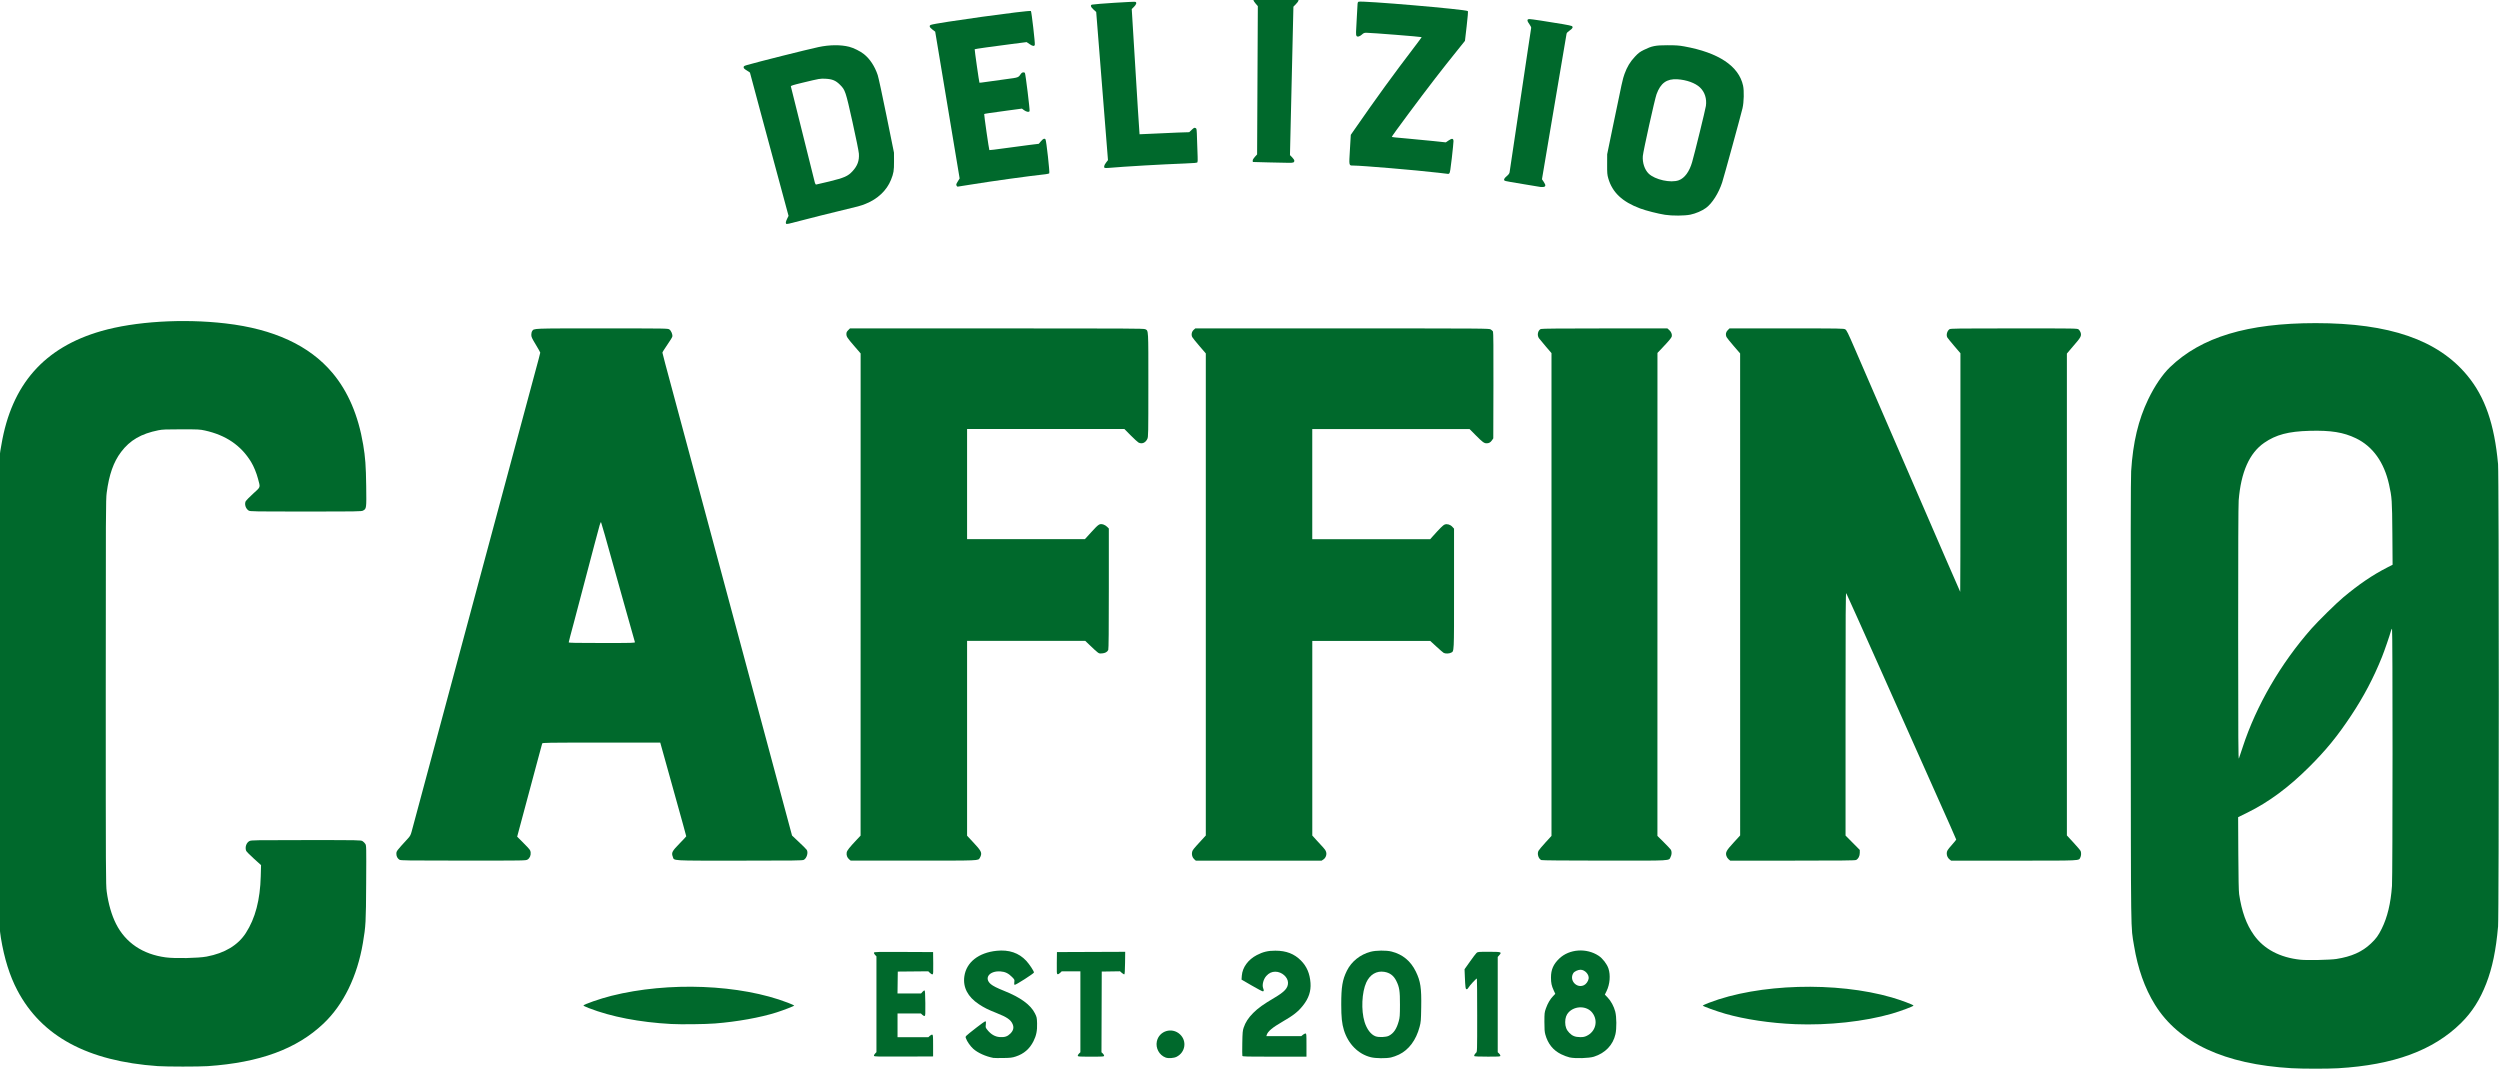 <svg xmlns="http://www.w3.org/2000/svg" xmlns:svg="http://www.w3.org/2000/svg" id="svg8" width="1000.002" height="428.109" version="1.1" viewBox="0 0 264.584 113.27"><g id="layer1" transform="translate(666.573,645.863)"><g id="g1007" transform="matrix(1.067,0,0,1.067,44.456,43.074)"><path style="fill:#00692c;fill-opacity:1;stroke-width:.052" id="path975" d="m -540.586,-629.569 c -0.834,-0.016 -1.522,-0.035 -1.529,-0.041 -0.007,-0.006 -0.013,-0.07 -0.013,-0.143 0,-0.082 0.082,-0.221 0.218,-0.369 l 0.218,-0.237 0.036,-7.354 0.036,-7.354 -0.228,-0.267 c -0.241,-0.282 -0.288,-0.457 -0.138,-0.514 0.132,-0.051 4.206,0.029 4.313,0.085 0.15,0.077 0.106,0.208 -0.163,0.486 l -0.255,0.263 -0.171,7.361 -0.171,7.361 0.216,0.22 c 0.119,0.121 0.216,0.268 0.216,0.326 0,0.194 -0.1,0.231 -0.598,0.219 -0.26,-0.006 -1.155,-0.025 -1.989,-0.041 z"/><path style="fill:#00692c;fill-opacity:1;stroke-width:.052" id="path973" d="m -556.803,-629.025 c -0.119,-0.053 -0.068,-0.264 0.127,-0.518 l 0.192,-0.252 -0.584,-7.348 -0.584,-7.348 -0.261,-0.235 c -0.29,-0.261 -0.345,-0.45 -0.144,-0.494 0.337,-0.073 4.176,-0.318 4.291,-0.274 0.155,0.059 0.098,0.265 -0.137,0.495 l -0.223,0.219 0.119,1.948 c 0.461,7.569 0.642,10.459 0.655,10.472 0.009,0.009 0.615,-0.018 1.347,-0.059 0.732,-0.041 1.836,-0.09 2.453,-0.11 l 1.122,-0.036 0.251,-0.235 c 0.223,-0.208 0.265,-0.228 0.375,-0.178 0.123,0.056 0.124,0.062 0.156,1.197 0.018,0.627 0.043,1.364 0.057,1.637 0.014,0.273 0.005,0.528 -0.019,0.567 -0.034,0.054 -0.337,0.082 -1.266,0.117 -2.35,0.089 -5.836,0.291 -7.573,0.439 -0.158,0.013 -0.317,0.011 -0.353,-0.005 z"/><path style="fill:#00692c;fill-opacity:1;stroke-width:.052" id="path971" d="m -523.808,-628.553 c -2.103,-0.246 -7.497,-0.701 -8.314,-0.702 -0.48,-4e-4 -0.462,0.078 -0.363,-1.591 l 0.086,-1.456 0.385,-0.555 c 2.219,-3.199 3.766,-5.328 6.002,-8.263 0.361,-0.473 0.65,-0.867 0.643,-0.874 -0.04,-0.04 -5.014,-0.434 -5.483,-0.434 -0.212,-2e-4 -0.279,0.027 -0.458,0.189 -0.219,0.198 -0.445,0.248 -0.527,0.118 -0.062,-0.098 -0.058,-0.342 0.032,-1.797 0.042,-0.69 0.077,-1.318 0.078,-1.396 5.1e-4,-0.081 0.04,-0.163 0.092,-0.191 0.252,-0.134 10.678,0.758 10.848,0.928 0.03,0.03 -0.015,0.602 -0.12,1.501 l -0.169,1.452 -0.716,0.891 c -1.013,1.262 -1.401,1.753 -2.25,2.848 -1.419,1.83 -4.288,5.695 -4.288,5.776 0,0.034 0.293,0.066 1.699,0.188 0.69,0.06 1.795,0.166 2.456,0.236 l 1.202,0.128 0.272,-0.187 c 0.342,-0.235 0.486,-0.214 0.488,0.073 6.7e-4,0.106 -0.073,0.851 -0.164,1.656 -0.126,1.112 -0.185,1.479 -0.246,1.529 -0.045,0.036 -0.094,0.063 -0.11,0.059 -0.016,-0.003 -0.5,-0.061 -1.075,-0.128 z"/><path style="fill:#00692c;fill-opacity:1;stroke-width:.052" id="path969" d="m -571.506,-627.273 c -0.049,-0.092 -0.029,-0.157 0.125,-0.407 l 0.184,-0.298 -1.212,-7.279 -1.212,-7.279 -0.274,-0.209 c -0.299,-0.227 -0.351,-0.383 -0.157,-0.465 0.454,-0.193 9.811,-1.488 9.925,-1.374 0.064,0.064 0.425,3.191 0.386,3.347 -0.042,0.172 -0.209,0.149 -0.532,-0.073 l -0.277,-0.191 -1.518,0.194 c -1.933,0.247 -3.607,0.484 -3.637,0.514 -0.023,0.023 0.443,3.291 0.474,3.322 0.009,0.009 0.342,-0.032 0.74,-0.091 0.398,-0.059 1.253,-0.178 1.898,-0.264 1.281,-0.171 1.203,-0.142 1.5,-0.562 0.09,-0.128 0.289,-0.156 0.371,-0.052 0.063,0.079 0.503,3.677 0.463,3.781 -0.048,0.125 -0.312,0.083 -0.542,-0.086 l -0.218,-0.16 -1.4,0.188 c -1.803,0.242 -2.309,0.318 -2.342,0.351 -0.029,0.029 0.474,3.538 0.513,3.577 0.013,0.013 0.691,-0.07 1.507,-0.184 0.816,-0.114 1.914,-0.261 2.44,-0.325 l 0.957,-0.117 0.211,-0.252 c 0.211,-0.252 0.35,-0.31 0.452,-0.187 0.082,0.099 0.436,3.287 0.374,3.362 -0.028,0.034 -0.198,0.077 -0.377,0.096 -1.602,0.171 -5.308,0.685 -7.374,1.021 -0.714,0.116 -1.319,0.212 -1.344,0.212 -0.025,0 -0.072,-0.049 -0.104,-0.109 z"/><path style="fill:#00692c;fill-opacity:1;stroke-width:.052" id="path967" d="m -513.616,-627.138 c -0.029,-0.012 -0.817,-0.142 -1.751,-0.29 -0.934,-0.148 -1.728,-0.293 -1.764,-0.322 -0.123,-0.099 -0.065,-0.233 0.194,-0.451 0.182,-0.154 0.268,-0.269 0.288,-0.387 0.029,-0.167 1.207,-8.063 1.807,-12.112 0.173,-1.164 0.323,-2.158 0.334,-2.208 0.011,-0.05 -0.045,-0.18 -0.124,-0.289 -0.315,-0.434 -0.323,-0.587 -0.031,-0.587 0.167,0 1.672,0.228 3.295,0.5 0.46,0.077 0.866,0.164 0.902,0.192 0.135,0.109 0.065,0.248 -0.219,0.437 -0.192,0.128 -0.294,0.234 -0.313,0.327 -0.031,0.148 -0.274,1.586 -1.596,9.427 l -0.843,5.003 0.181,0.269 c 0.231,0.343 0.201,0.487 -0.104,0.502 -0.112,0.006 -0.227,7.9e-4 -0.256,-0.011 z"/><path id="path963" style="fill:#00692c;fill-opacity:1;stroke-width:.052" d="m -501.228,-624.372 c -0.698,-0.108 -1.89,-0.411 -2.469,-0.628 -1.778,-0.664 -2.758,-1.589 -3.162,-2.984 -0.105,-0.363 -0.118,-0.518 -0.114,-1.401 l 0.004,-0.993 0.559,-2.718 c 0.93,-4.52 0.976,-4.728 1.159,-5.24 0.25,-0.699 0.562,-1.217 1.038,-1.722 0.348,-0.369 0.485,-0.473 0.889,-0.671 0.796,-0.392 1.143,-0.461 2.332,-0.462 0.83,-7.9e-4 1.139,0.021 1.663,0.115 3.414,0.617 5.42,1.955 5.84,3.895 0.11,0.51 0.083,1.638 -0.054,2.229 -0.153,0.659 -1.848,6.841 -2.021,7.37 -0.348,1.064 -0.992,2.079 -1.606,2.53 -0.39,0.286 -1.014,0.554 -1.546,0.664 -0.576,0.119 -1.8,0.127 -2.512,0.016 z m 1.368,-3.427 c 0.577,-0.216 1.042,-0.85 1.316,-1.795 0.252,-0.87 1.317,-5.21 1.367,-5.574 0.101,-0.723 -0.11,-1.382 -0.588,-1.836 -0.463,-0.44 -1.336,-0.755 -2.242,-0.81 -1.053,-0.063 -1.664,0.376 -2.068,1.489 -0.176,0.485 -1.321,5.652 -1.358,6.125 -0.051,0.663 0.179,1.355 0.578,1.743 0.626,0.608 2.203,0.954 2.995,0.658 z"/><path id="path959" style="fill:#00692c;fill-opacity:1;stroke-width:.052" d="m -588.404,-623.488 c -0.066,-0.066 -0.034,-0.225 0.101,-0.501 l 0.136,-0.277 -0.846,-3.134 c -0.875,-3.245 -0.997,-3.695 -1.883,-6.976 -0.845,-3.13 -1.098,-4.073 -1.098,-4.098 0,-0.013 -0.141,-0.109 -0.314,-0.214 -0.242,-0.147 -0.314,-0.219 -0.314,-0.315 0,-0.109 0.045,-0.138 0.353,-0.228 0.991,-0.291 5.972,-1.543 7.079,-1.778 1.088,-0.232 2.199,-0.241 3.041,-0.027 0.437,0.111 1.095,0.439 1.453,0.723 0.596,0.473 1.079,1.207 1.374,2.086 0.075,0.224 0.469,2.047 0.874,4.05 l 0.738,3.643 0.004,0.862 c 0.005,0.917 -0.04,1.185 -0.303,1.838 -0.422,1.046 -1.315,1.892 -2.495,2.366 -0.533,0.214 -0.631,0.241 -2.789,0.757 -0.949,0.227 -2.449,0.603 -3.334,0.836 -1.643,0.432 -1.719,0.449 -1.78,0.388 z m 4.298,-4.194 c 1.475,-0.364 1.829,-0.52 2.281,-1.009 0.494,-0.534 0.683,-1.051 0.636,-1.737 -0.017,-0.245 -0.281,-1.552 -0.632,-3.132 -0.684,-3.075 -0.722,-3.19 -1.246,-3.713 -0.419,-0.418 -0.759,-0.559 -1.431,-0.593 -0.533,-0.027 -0.566,-0.021 -2.249,0.385 -1.014,0.245 -1.206,0.306 -1.189,0.379 0.032,0.141 2.32,9.321 2.377,9.534 0.029,0.11 0.084,0.196 0.126,0.196 0.041,0 0.638,-0.139 1.328,-0.309 z"/><path style="fill:#00692c;fill-opacity:1;stroke-width:.052" id="path957" d="m -494.924,-560.446 c -0.088,-0.074 -0.186,-0.222 -0.218,-0.329 -0.107,-0.358 -0.012,-0.536 0.709,-1.322 l 0.654,-0.714 -0.001,-23.905 -10e-4,-23.905 -0.654,-0.758 c -0.36,-0.417 -0.677,-0.812 -0.704,-0.879 -0.104,-0.252 -0.06,-0.48 0.128,-0.668 l 0.178,-0.178 5.663,2e-4 c 5.416,2e-4 5.67,0.004 5.82,0.097 0.134,0.083 0.267,0.351 0.923,1.868 0.421,0.975 2.335,5.394 4.252,9.821 1.918,4.427 4.098,9.461 4.845,11.186 0.747,1.725 1.368,3.146 1.38,3.158 0.012,0.012 0.021,-5.308 0.021,-11.823 v -11.844 l -0.621,-0.727 c -0.341,-0.4 -0.647,-0.776 -0.679,-0.836 -0.132,-0.246 -0.026,-0.651 0.214,-0.819 0.104,-0.073 0.79,-0.082 6.396,-0.082 6.255,0 6.28,3.9e-4 6.416,0.107 0.075,0.059 0.163,0.197 0.196,0.307 0.101,0.336 0.023,0.478 -0.729,1.338 -0.076,0.087 -0.25,0.291 -0.386,0.453 l -0.248,0.295 v 23.897 23.897 l 0.66,0.714 c 0.363,0.393 0.68,0.768 0.706,0.835 0.07,0.184 0.055,0.468 -0.033,0.639 -0.171,0.331 0.225,0.312 -6.601,0.312 h -6.216 l -0.139,-0.109 c -0.185,-0.145 -0.293,-0.367 -0.293,-0.597 0,-0.252 0.052,-0.338 0.531,-0.881 0.225,-0.255 0.409,-0.481 0.409,-0.502 0,-0.035 -0.512,-1.19 -3.108,-7.005 -0.468,-1.049 -2.399,-5.377 -4.29,-9.617 -1.891,-4.24 -3.47,-7.756 -3.509,-7.813 -0.059,-0.087 -0.071,1.817 -0.071,11.967 v 12.07 l 0.706,0.712 0.706,0.712 v 0.289 c 0,0.322 -0.14,0.593 -0.367,0.708 -0.101,0.051 -1.47,0.066 -6.306,0.066 l -6.177,7.9e-4 -0.16,-0.135 z"/><path style="fill:#00692c;fill-opacity:1;stroke-width:.052" id="path955" d="m -513.511,-560.371 c -0.281,-0.14 -0.423,-0.622 -0.27,-0.917 0.045,-0.086 0.353,-0.455 0.685,-0.818 l 0.604,-0.661 v -23.943 -23.943 l -0.562,-0.654 c -0.309,-0.36 -0.615,-0.728 -0.679,-0.818 -0.212,-0.295 -0.116,-0.785 0.181,-0.92 0.087,-0.04 1.982,-0.057 6.34,-0.057 h 6.216 l 0.183,0.161 c 0.195,0.171 0.301,0.438 0.252,0.635 -0.034,0.139 -0.292,0.449 -0.948,1.138 l -0.472,0.497 -0.002,23.953 -0.002,23.953 0.614,0.609 c 0.338,0.335 0.655,0.67 0.705,0.744 0.121,0.18 0.116,0.484 -0.013,0.737 -0.2,0.392 0.29,0.365 -6.57,0.361 -3.98,-0.002 -6.194,-0.022 -6.262,-0.056 z"/><path style="fill:#00692c;fill-opacity:1;stroke-width:.052" id="path953" d="m -547.932,-560.455 c -0.185,-0.166 -0.267,-0.451 -0.207,-0.717 0.042,-0.187 0.123,-0.289 0.902,-1.136 l 0.457,-0.498 v -23.908 -23.908 l -0.629,-0.73 c -0.346,-0.402 -0.666,-0.799 -0.711,-0.883 -0.123,-0.229 -0.064,-0.545 0.136,-0.723 l 0.161,-0.144 14.569,2e-4 c 14.334,2e-4 14.572,0.002 14.736,0.102 0.092,0.056 0.192,0.149 0.223,0.207 0.04,0.074 0.052,1.676 0.043,5.351 l -0.014,5.246 -0.13,0.189 c -0.146,0.213 -0.299,0.3 -0.529,0.3 -0.25,0 -0.4,-0.11 -1.066,-0.78 l -0.626,-0.631 h -7.802 -7.802 v 5.462 5.462 h 5.847 5.847 l 0.204,-0.228 c 0.764,-0.857 1.094,-1.184 1.242,-1.232 0.251,-0.081 0.552,0.01 0.752,0.228 l 0.17,0.185 v 5.962 c 0,6.547 0.018,6.177 -0.312,6.348 -0.183,0.095 -0.558,0.101 -0.716,0.012 -0.062,-0.035 -0.388,-0.316 -0.723,-0.625 l -0.611,-0.562 h -5.849 -5.849 v 9.652 9.652 l 0.43,0.475 c 0.237,0.262 0.531,0.581 0.654,0.711 0.292,0.307 0.373,0.561 0.271,0.853 -0.048,0.137 -0.14,0.259 -0.253,0.335 l -0.178,0.119 h -6.238 -6.238 z"/><path style="fill:#00692c;fill-opacity:1;stroke-width:.052" id="path951" d="m -582.159,-560.444 c -0.195,-0.164 -0.286,-0.426 -0.239,-0.681 0.037,-0.199 0.266,-0.489 1.008,-1.277 l 0.369,-0.392 0.002,-23.914 0.002,-23.914 -0.609,-0.705 c -0.724,-0.839 -0.802,-0.957 -0.802,-1.22 0,-0.159 0.037,-0.238 0.178,-0.379 l 0.178,-0.178 h 14.565 c 12.916,0 14.582,0.009 14.718,0.079 0.328,0.17 0.312,-0.117 0.311,5.524 -10e-4,4.889 -0.006,5.148 -0.098,5.351 -0.181,0.398 -0.541,0.547 -0.884,0.365 -0.078,-0.041 -0.423,-0.359 -0.768,-0.706 l -0.626,-0.631 h -7.802 -7.802 v 5.462 5.462 h 5.843 5.843 l 0.66,-0.724 c 0.711,-0.78 0.797,-0.834 1.17,-0.731 0.11,0.03 0.277,0.133 0.372,0.227 l 0.172,0.172 v 5.961 c 0,4.119 -0.017,5.999 -0.056,6.082 -0.096,0.205 -0.309,0.322 -0.63,0.346 -0.335,0.024 -0.29,0.055 -1.255,-0.864 l -0.399,-0.38 h -5.86 -5.86 v 9.663 9.663 l 0.652,0.699 c 0.678,0.727 0.8,0.933 0.726,1.233 -0.02,0.08 -0.071,0.2 -0.114,0.266 -0.184,0.285 0.134,0.272 -6.589,0.272 h -6.219 z"/><path id="path947" style="fill:#00692c;fill-opacity:1;stroke-width:.052" d="m -626.758,-560.4 c -0.188,-0.117 -0.307,-0.335 -0.307,-0.564 0,-0.3 -0.026,-0.265 1.16,-1.562 0.2,-0.219 0.265,-0.341 0.35,-0.661 0.245,-0.918 2.004,-7.461 2.697,-10.036 0.414,-1.538 0.932,-3.467 1.151,-4.286 0.219,-0.819 0.595,-2.219 0.836,-3.11 0.241,-0.891 0.747,-2.773 1.124,-4.182 0.377,-1.409 0.851,-3.173 1.053,-3.92 0.201,-0.747 0.493,-1.829 0.647,-2.404 0.155,-0.575 0.531,-1.974 0.836,-3.11 0.305,-1.136 0.716,-2.664 0.914,-3.397 0.197,-0.733 0.997,-3.708 1.777,-6.612 0.78,-2.904 1.487,-5.532 1.572,-5.84 0.085,-0.309 0.154,-0.586 0.154,-0.617 0,-0.031 -0.2,-0.387 -0.444,-0.791 -0.389,-0.643 -0.444,-0.765 -0.444,-0.978 0,-0.136 0.036,-0.295 0.082,-0.36 0.201,-0.287 -0.159,-0.273 6.925,-0.273 6.471,0 6.543,10e-4 6.689,0.105 0.184,0.131 0.339,0.515 0.289,0.715 -0.02,0.08 -0.25,0.452 -0.511,0.826 -0.261,0.374 -0.472,0.715 -0.47,0.758 0.003,0.043 0.123,0.514 0.266,1.045 0.144,0.532 0.735,2.731 1.313,4.887 0.579,2.156 1.249,4.649 1.49,5.541 0.241,0.891 0.614,2.279 0.83,3.084 0.497,1.854 1.886,7.026 3.201,11.917 0.216,0.805 0.567,2.11 0.779,2.901 0.498,1.856 1.354,5.041 1.959,7.292 0.263,0.977 0.687,2.553 0.941,3.502 0.255,0.949 0.687,2.56 0.962,3.58 0.274,1.021 0.637,2.371 0.807,3.002 l 0.308,1.146 0.307,0.289 c 0.772,0.725 1.076,1.023 1.146,1.124 0.18,0.257 0.011,0.844 -0.288,0.999 -0.135,0.07 -0.91,0.08 -6.379,0.08 -6.985,0 -6.453,0.032 -6.615,-0.393 -0.151,-0.395 -0.072,-0.547 0.685,-1.321 0.358,-0.366 0.65,-0.681 0.651,-0.701 5.9e-4,-0.037 -0.339,-1.266 -1.514,-5.478 -0.349,-1.251 -0.731,-2.621 -0.849,-3.045 l -0.215,-0.771 h -5.842 c -5.518,0 -5.843,0.005 -5.87,0.091 -0.015,0.05 -0.192,0.703 -0.392,1.45 -0.444,1.662 -1.04,3.882 -1.472,5.488 -0.178,0.661 -0.389,1.449 -0.47,1.751 l -0.146,0.549 0.655,0.66 c 0.605,0.61 0.657,0.677 0.681,0.89 0.034,0.304 -0.087,0.587 -0.309,0.722 -0.171,0.104 -0.245,0.105 -6.367,0.104 -5.634,-0.001 -6.206,-0.009 -6.331,-0.086 z m 23.351,-21.591 c -0.069,-0.232 -0.583,-2.056 -0.94,-3.332 -0.351,-1.255 -0.97,-3.463 -2.042,-7.287 -0.189,-0.673 -0.355,-1.236 -0.369,-1.25 -0.065,-0.065 -0.092,0.024 -0.674,2.239 -0.132,0.503 -0.594,2.255 -1.026,3.894 -0.432,1.639 -0.882,3.344 -0.999,3.789 -0.117,0.446 -0.281,1.057 -0.364,1.359 -0.083,0.302 -0.151,0.578 -0.151,0.614 -5.9e-4,0.052 0.694,0.065 3.296,0.065 3.115,0 3.295,-0.005 3.269,-0.091 z"/><path style="fill:#00692c;fill-opacity:1;stroke-width:.052" id="path945" d="m -488.317,-544.091 c -2.444,-0.097 -5.007,-0.479 -6.943,-1.036 -0.871,-0.25 -2.23,-0.744 -2.23,-0.809 0,-0.021 0.276,-0.145 0.614,-0.276 4.906,-1.897 12.629,-2.124 18.135,-0.532 0.874,0.253 2.158,0.733 2.158,0.807 0,0.074 -1.282,0.553 -2.147,0.804 -2.701,0.781 -6.306,1.173 -9.587,1.043 z"/><path style="fill:#00692c;fill-opacity:1;stroke-width:.052" id="path943" d="m -599.807,-544.109 c -3.122,-0.169 -5.963,-0.717 -8.167,-1.576 -0.295,-0.115 -0.536,-0.229 -0.536,-0.253 0,-0.109 1.653,-0.685 2.77,-0.965 5.671,-1.423 12.778,-1.143 17.523,0.691 0.338,0.131 0.614,0.254 0.614,0.275 0,0.047 -1.066,0.46 -1.751,0.678 -1.606,0.511 -3.928,0.929 -6.115,1.099 -0.975,0.076 -3.36,0.104 -4.338,0.051 z"/><path style="fill:#00692c;fill-opacity:1;stroke-width:.052" id="path941" d="m -520.149,-540.919 c -0.04,-0.065 0.036,-0.208 0.177,-0.336 0.109,-0.099 0.109,-0.112 0.109,-3.715 0,-1.989 -0.013,-3.629 -0.029,-3.645 -0.042,-0.042 -0.727,0.695 -0.829,0.891 -0.051,0.098 -0.126,0.166 -0.185,0.166 -0.113,0 -0.136,-0.162 -0.183,-1.318 l -0.027,-0.664 0.528,-0.747 c 0.29,-0.411 0.585,-0.8 0.655,-0.865 0.124,-0.114 0.16,-0.118 1.216,-0.118 1.257,0 1.322,0.02 1.051,0.329 l -0.159,0.181 v 4.727 4.727 l 0.131,0.123 c 0.072,0.068 0.131,0.166 0.131,0.218 0,0.09 -0.075,0.095 -1.278,0.095 -0.777,0 -1.29,-0.02 -1.309,-0.051 z"/><path style="fill:#00692c;fill-opacity:1;stroke-width:.052" id="path939" d="m -543.154,-540.944 c -0.016,-0.042 -0.019,-0.613 -0.007,-1.268 0.019,-1.04 0.036,-1.234 0.134,-1.53 0.175,-0.53 0.468,-0.98 0.952,-1.464 0.485,-0.484 1.006,-0.857 2.086,-1.494 1.033,-0.609 1.363,-0.972 1.363,-1.496 -5.2e-4,-0.556 -0.613,-1.094 -1.25,-1.1 -0.355,-0.003 -0.64,0.13 -0.902,0.421 -0.295,0.327 -0.441,0.905 -0.31,1.23 0.085,0.212 0.073,0.297 -0.041,0.297 -0.055,0 -0.552,-0.262 -1.105,-0.583 l -1.004,-0.583 0.03,-0.393 c 0.062,-0.817 0.624,-1.588 1.486,-2.037 0.619,-0.322 1.11,-0.439 1.843,-0.438 1.078,0.002 1.871,0.308 2.537,0.979 0.579,0.583 0.881,1.293 0.947,2.223 0.058,0.818 -0.179,1.528 -0.749,2.243 -0.49,0.614 -0.942,0.97 -2.038,1.603 -0.994,0.574 -1.449,0.957 -1.557,1.311 l -0.036,0.118 h 1.734 1.734 l 0.155,-0.131 c 0.085,-0.072 0.201,-0.131 0.256,-0.131 0.096,0 0.101,0.05 0.101,1.15 v 1.15 h -3.164 c -2.735,0 -3.168,-0.01 -3.193,-0.077 z"/><path style="fill:#00692c;fill-opacity:1;stroke-width:.052" id="path937" d="m -559.482,-540.963 c 0,-0.052 0.059,-0.151 0.131,-0.218 l 0.131,-0.123 v -4.016 -4.016 h -0.925 -0.925 l -0.164,0.159 c -0.108,0.105 -0.193,0.147 -0.252,0.125 -0.08,-0.03 -0.087,-0.141 -0.074,-1.112 l 0.014,-1.079 3.385,-0.013 3.385,-0.013 -0.014,1.107 c -0.01,0.78 -0.032,1.113 -0.074,1.127 -0.033,0.011 -0.143,-0.052 -0.244,-0.141 l -0.183,-0.161 -0.906,0.014 -0.906,0.014 -0.013,4.002 -0.013,4.002 0.131,0.123 c 0.072,0.068 0.131,0.166 0.131,0.218 0,0.09 -0.076,0.095 -1.307,0.095 -1.23,0 -1.307,-0.006 -1.307,-0.095 z"/><path style="fill:#00692c;fill-opacity:1;stroke-width:.052" id="path935" d="m -579.692,-540.949 c -0.019,-0.049 0.023,-0.139 0.106,-0.225 l 0.137,-0.143 v -4.751 -4.751 l -0.137,-0.143 c -0.083,-0.086 -0.125,-0.176 -0.106,-0.225 0.028,-0.073 0.339,-0.081 2.947,-0.068 l 2.915,0.013 0.014,1.086 c 0.012,0.952 0.004,1.09 -0.069,1.118 -0.052,0.02 -0.146,-0.029 -0.253,-0.133 l -0.17,-0.165 -1.512,0.014 -1.512,0.014 -0.014,1.085 -0.014,1.085 h 1.168 1.168 l 0.143,-0.16 c 0.078,-0.088 0.171,-0.151 0.205,-0.139 0.045,0.015 0.066,0.361 0.076,1.259 0.012,1.088 0.004,1.242 -0.068,1.27 -0.05,0.019 -0.139,-0.023 -0.226,-0.106 l -0.143,-0.137 h -1.16 -1.16 v 1.176 1.176 h 1.529 1.529 l 0.145,-0.134 c 0.08,-0.074 0.185,-0.126 0.235,-0.117 0.082,0.016 0.09,0.117 0.09,1.088 v 1.071 l -2.915,0.013 c -2.608,0.012 -2.919,0.005 -2.947,-0.069 z"/><path id="path929" style="fill:#00692c;fill-opacity:1;stroke-width:.052" d="m -510.689,-540.793 c -0.201,-0.044 -0.582,-0.186 -0.846,-0.316 -0.798,-0.393 -1.316,-1.039 -1.57,-1.96 -0.072,-0.262 -0.092,-0.532 -0.091,-1.249 0.002,-0.865 0.01,-0.938 0.148,-1.332 0.174,-0.496 0.424,-0.925 0.718,-1.228 l 0.214,-0.221 -0.159,-0.347 c -0.21,-0.458 -0.266,-0.725 -0.268,-1.27 -0.002,-0.779 0.237,-1.324 0.825,-1.886 0.997,-0.951 2.704,-1.069 3.908,-0.27 0.389,0.258 0.82,0.818 0.965,1.254 0.221,0.665 0.148,1.563 -0.184,2.246 l -0.17,0.349 0.267,0.277 c 0.338,0.35 0.631,0.891 0.765,1.413 0.135,0.527 0.145,1.678 0.019,2.234 -0.243,1.076 -1.007,1.875 -2.136,2.234 -0.484,0.154 -1.84,0.195 -2.404,0.072 z m 1.678,-2.134 c 0.904,-0.421 1.174,-1.503 0.572,-2.292 -0.53,-0.694 -1.687,-0.727 -2.338,-0.067 -0.237,0.241 -0.356,0.572 -0.356,0.995 0,0.451 0.123,0.768 0.413,1.066 0.296,0.303 0.58,0.414 1.077,0.419 0.281,0.003 0.428,-0.025 0.633,-0.121 z m -0.257,-5.031 c 0.212,-0.101 0.414,-0.384 0.459,-0.645 0.071,-0.406 -0.368,-0.887 -0.809,-0.887 -0.239,6e-4 -0.598,0.166 -0.701,0.323 -0.454,0.692 0.303,1.563 1.05,1.209 z"/><path id="path925" style="fill:#00692c;fill-opacity:1;stroke-width:.052" d="m -530.408,-540.812 c -1.249,-0.307 -2.253,-1.319 -2.675,-2.695 -0.197,-0.642 -0.263,-1.278 -0.263,-2.536 -5.3e-4,-1.75 0.116,-2.448 0.556,-3.343 0.454,-0.921 1.319,-1.615 2.356,-1.889 0.542,-0.143 1.552,-0.153 2.08,-0.02 1.095,0.277 1.896,0.938 2.406,1.986 0.468,0.963 0.567,1.613 0.534,3.538 -0.022,1.337 -0.033,1.461 -0.162,1.95 -0.347,1.309 -1.063,2.271 -2.043,2.745 -0.239,0.116 -0.597,0.245 -0.794,0.287 -0.503,0.107 -1.513,0.095 -1.994,-0.023 z m 1.792,-2.132 c 0.471,-0.245 0.764,-0.681 0.976,-1.452 0.102,-0.372 0.115,-0.55 0.118,-1.62 0.004,-1.37 -0.055,-1.749 -0.368,-2.376 -0.26,-0.52 -0.636,-0.801 -1.189,-0.89 -0.764,-0.123 -1.422,0.266 -1.783,1.053 -0.446,0.975 -0.525,2.764 -0.172,3.912 0.224,0.727 0.63,1.261 1.088,1.429 0.332,0.121 1.048,0.092 1.33,-0.055 z"/><path style="fill:#00692c;fill-opacity:1;stroke-width:.052" id="path923" d="m -550.766,-540.782 c -0.631,-0.235 -1.013,-0.939 -0.87,-1.604 0.225,-1.048 1.506,-1.436 2.297,-0.695 0.703,0.657 0.535,1.779 -0.333,2.222 -0.276,0.141 -0.821,0.179 -1.095,0.077 z"/><path style="fill:#00692c;fill-opacity:1;stroke-width:.052" id="path921" d="m -567.845,-540.744 c -0.769,-0.147 -1.549,-0.499 -1.998,-0.901 -0.293,-0.263 -0.626,-0.741 -0.725,-1.038 -0.072,-0.219 -0.166,-0.124 1.057,-1.085 0.421,-0.331 0.806,-0.602 0.856,-0.602 0.08,0 0.086,0.037 0.056,0.309 -0.035,0.307 -0.033,0.311 0.189,0.581 0.335,0.406 0.738,0.634 1.177,0.665 0.504,0.036 0.774,-0.051 1.068,-0.345 0.296,-0.296 0.369,-0.591 0.229,-0.926 -0.184,-0.442 -0.557,-0.7 -1.618,-1.12 -0.837,-0.332 -1.2,-0.513 -1.735,-0.866 -1.105,-0.731 -1.598,-1.68 -1.439,-2.775 0.201,-1.386 1.408,-2.338 3.199,-2.524 1.226,-0.127 2.209,0.206 2.942,0.997 0.312,0.337 0.767,1.027 0.763,1.157 -0.003,0.094 -1.817,1.256 -1.907,1.221 -0.058,-0.022 -0.068,-0.086 -0.042,-0.27 0.032,-0.234 0.026,-0.248 -0.223,-0.503 -0.356,-0.365 -0.689,-0.525 -1.152,-0.556 -1.105,-0.072 -1.663,0.669 -0.953,1.266 0.211,0.178 0.63,0.389 1.299,0.656 1.641,0.654 2.655,1.393 3.075,2.243 0.183,0.369 0.194,0.425 0.212,0.981 0.023,0.728 -0.076,1.218 -0.36,1.783 -0.38,0.755 -0.951,1.248 -1.749,1.51 -0.369,0.121 -0.516,0.139 -1.254,0.151 -0.46,0.008 -0.895,0.003 -0.967,-0.011 z"/><path style="fill:#00692c;fill-opacity:1;stroke-width:.052" id="path919" d="m -650.717,-539.93 c -6.976,-0.488 -11.545,-2.953 -13.947,-7.524 -0.756,-1.438 -1.288,-3.134 -1.628,-5.189 -0.094,-0.569 -0.189,-1.596 -0.239,-2.573 -0.038,-0.752 -0.05,-7.841 -0.037,-22.528 0.02,-23.577 -0.004,-21.865 0.329,-23.835 1.008,-5.966 4.236,-9.634 9.909,-11.262 3.336,-0.957 8.092,-1.249 12.33,-0.756 4.781,0.556 8.314,2.193 10.597,4.91 1.542,1.835 2.56,4.214 3.045,7.114 0.213,1.271 0.272,2.092 0.3,4.127 0.03,2.214 0.028,2.226 -0.313,2.413 -0.159,0.087 -0.51,0.092 -5.686,0.092 -5.229,0 -5.524,-0.005 -5.661,-0.094 -0.301,-0.197 -0.437,-0.637 -0.288,-0.936 0.033,-0.066 0.363,-0.399 0.733,-0.74 0.772,-0.71 0.724,-0.565 0.482,-1.483 -0.153,-0.578 -0.421,-1.231 -0.683,-1.66 -1,-1.641 -2.5,-2.663 -4.585,-3.123 -0.489,-0.108 -0.66,-0.117 -2.331,-0.117 -1.528,-3.9e-4 -1.875,0.014 -2.274,0.093 -1.717,0.343 -2.828,0.988 -3.707,2.154 -0.752,0.996 -1.19,2.242 -1.428,4.055 -0.086,0.658 -0.092,1.876 -0.092,19.779 0,18.13 0.005,19.113 0.095,19.772 0.168,1.231 0.486,2.331 0.925,3.201 0.945,1.873 2.654,3.023 4.935,3.324 0.932,0.123 3.216,0.077 4.055,-0.081 1.79,-0.337 3.106,-1.129 3.884,-2.336 0.939,-1.456 1.418,-3.281 1.48,-5.638 l 0.029,-1.098 -0.714,-0.645 c -0.393,-0.355 -0.736,-0.703 -0.763,-0.774 -0.137,-0.361 0.024,-0.822 0.34,-0.973 0.176,-0.084 0.577,-0.09 5.611,-0.09 5.317,0 5.424,0.002 5.591,0.104 0.094,0.057 0.218,0.181 0.276,0.274 0.105,0.168 0.106,0.225 0.086,3.855 -0.021,3.951 -0.04,4.284 -0.324,5.969 -0.561,3.323 -1.931,6.124 -3.914,8.002 -2.661,2.52 -6.32,3.865 -11.479,4.218 -0.866,0.059 -4.08,0.058 -4.939,-0.002 z"/><path id="path911" style="fill:#00692c;fill-opacity:1;stroke-width:.052" d="m -439.08,-539.723 c -6.657,-0.388 -11.2,-2.502 -13.562,-6.312 -1.003,-1.617 -1.704,-3.597 -2.067,-5.833 -0.335,-2.067 -0.308,-0.075 -0.328,-24.229 -0.013,-15.622 -9.9e-4,-22.19 0.04,-22.842 0.181,-2.857 0.712,-5.093 1.696,-7.135 0.637,-1.323 1.411,-2.465 2.158,-3.183 3.103,-2.987 7.676,-4.37 14.449,-4.37 7.321,0 12.121,1.661 15.047,5.206 1.751,2.122 2.681,4.804 3.043,8.776 0.097,1.065 0.098,44.752 6e-4,45.866 -0.204,2.348 -0.568,4.106 -1.172,5.659 -0.626,1.61 -1.407,2.834 -2.493,3.907 -2.761,2.728 -6.678,4.169 -12.211,4.494 -1.025,0.06 -3.531,0.058 -4.6,-0.005 z m 4.443,-10.837 c 1.508,-0.237 2.553,-0.704 3.429,-1.535 0.507,-0.48 0.731,-0.789 1.066,-1.465 0.564,-1.139 0.895,-2.521 1.017,-4.242 0.071,-1.006 0.075,-25.507 0.004,-25.507 -0.028,0 -0.077,0.1 -0.11,0.222 -0.121,0.452 -0.636,1.949 -0.883,2.565 -0.83,2.069 -1.809,3.929 -3.058,5.811 -1.372,2.067 -2.476,3.419 -4.157,5.096 -2.039,2.033 -4.018,3.498 -6.128,4.535 l -0.928,0.456 0.018,3.607 c 0.013,2.432 0.039,3.743 0.081,4.025 0.26,1.746 0.717,3.007 1.473,4.067 0.99,1.388 2.573,2.226 4.609,2.44 0.661,0.07 2.954,0.021 3.567,-0.075 z m -9.303,-20.989 c 1.346,-4.13 3.775,-8.317 6.839,-11.787 0.664,-0.752 2.46,-2.517 3.143,-3.088 1.564,-1.308 2.913,-2.224 4.383,-2.975 l 0.511,-0.261 -0.023,-3.084 c -0.025,-3.316 -0.045,-3.606 -0.331,-4.886 -0.493,-2.207 -1.614,-3.77 -3.281,-4.574 -1.239,-0.597 -2.478,-0.797 -4.604,-0.74 -2.092,0.056 -3.331,0.383 -4.496,1.189 -1.47,1.016 -2.308,2.908 -2.532,5.714 -0.035,0.439 -0.053,5.057 -0.051,13.224 0.002,10.627 0.014,12.522 0.074,12.367 0.039,-0.101 0.205,-0.595 0.369,-1.098 z"/></g></g></svg>